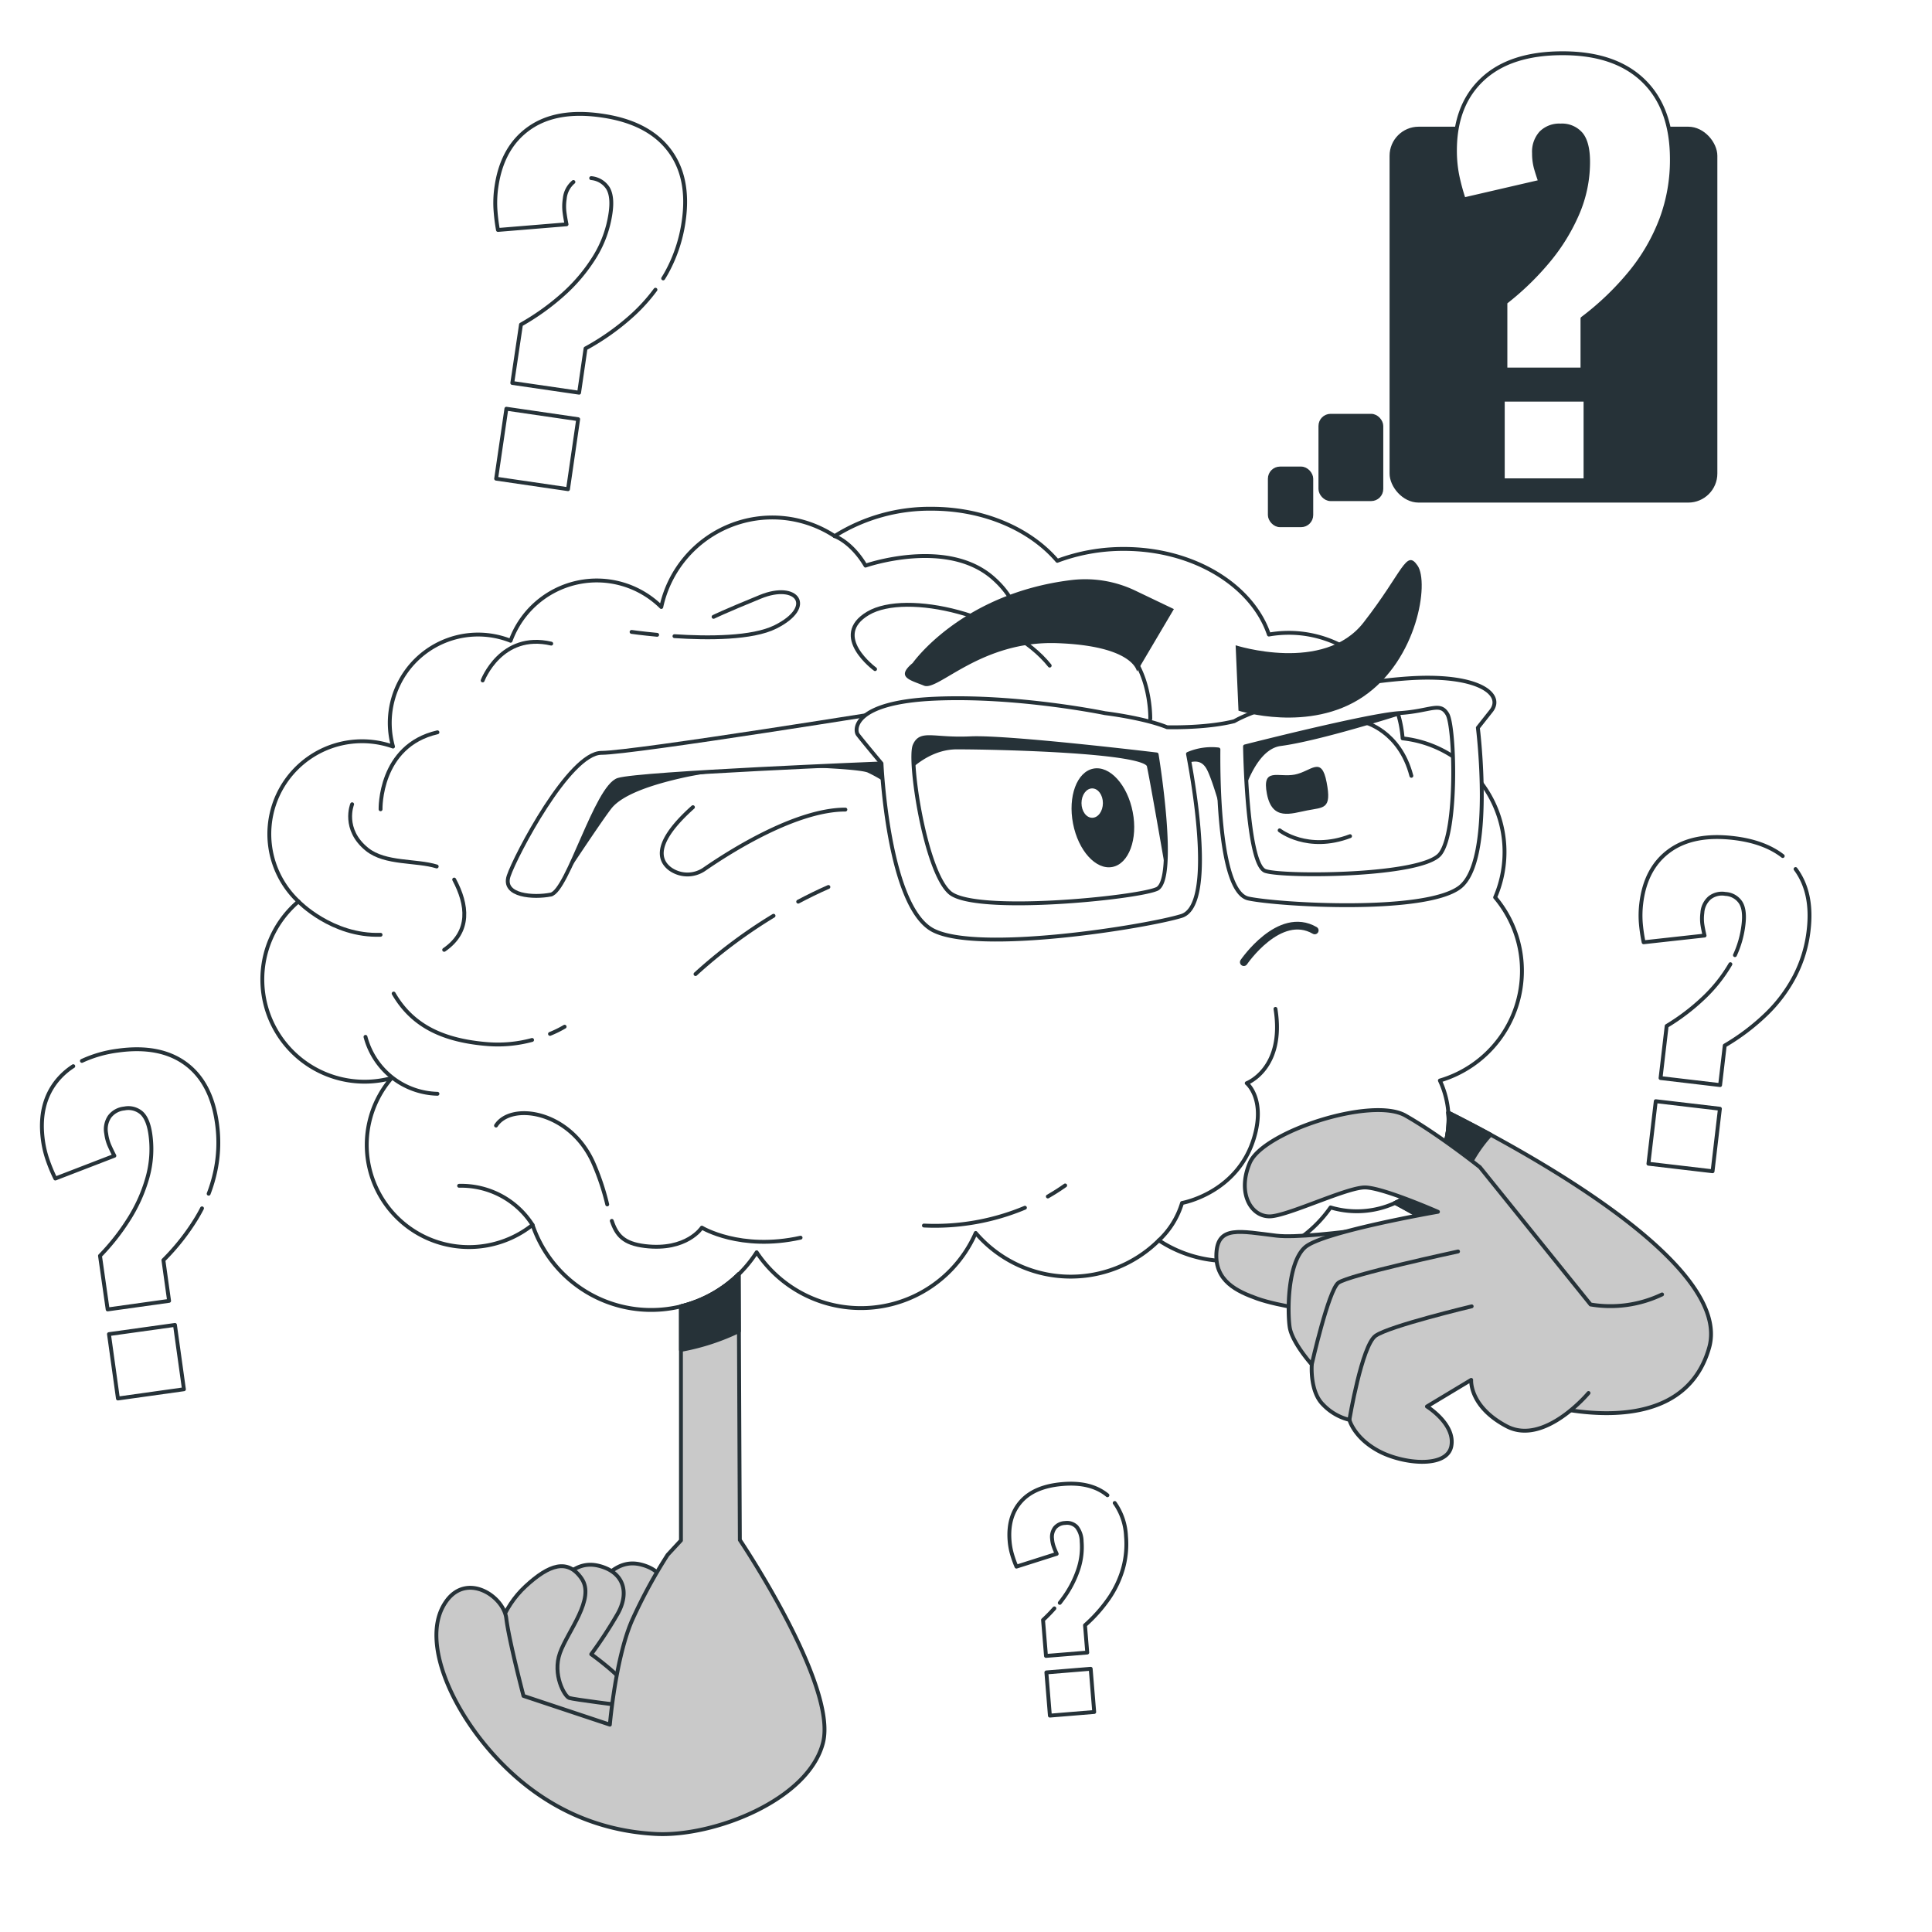 <svg class="animated" id="freepik_stories-curiosity-brain" xmlns="http://www.w3.org/2000/svg" viewBox="0 0 500 500" version="1.1" xmlns:xlink="http://www.w3.org/1999/xlink" xmlns:svgjs="http://svgjs.com/svgjs"><style>svg#freepik_stories-curiosity-brain:not(.animated) .animable {opacity: 0;}svg#freepik_stories-curiosity-brain.animated #freepik--Symbols--inject-77 {animation: 1s 1 forwards cubic-bezier(.36,-0.01,.5,1.38) fadeIn,3s Infinite  linear floating;animation-delay: 0s,1s;}svg#freepik_stories-curiosity-brain.animated #freepik--Brain--inject-77 {animation: 1s 1 forwards cubic-bezier(.36,-0.01,.5,1.38) slideDown;animation-delay: 0s;}svg#freepik_stories-curiosity-brain.animated #freepik--speech-bubble--inject-77 {animation: 1s 1 forwards cubic-bezier(.36,-0.01,.5,1.38) fadeIn,6s Infinite  linear shake;animation-delay: 0s,1s;}            @keyframes fadeIn {                0% {                    opacity: 0;                }                100% {                    opacity: 1;                }            }                    @keyframes floating {                0% {                    opacity: 1;                    transform: translateY(0px);                }                50% {                    transform: translateY(-10px);                }                100% {                    opacity: 1;                    transform: translateY(0px);                }            }                    @keyframes slideDown {                0% {                    opacity: 0;                    transform: translateY(-30px);                }                100% {                    opacity: 1;                    transform: translateY(0);                }            }                    @keyframes shake {                10%, 90% {                    transform: translate3d(-1px, 0, 0);                  }                  20%, 80% {                    transform: translate3d(2px, 0, 0);                  }                  30%, 50%, 70% {                    transform: translate3d(-4px, 0, 0);                  }                  40%, 60% {                    transform: translate3d(4px, 0, 0);                  }            }        </style><g id="freepik--background-simple--inject-77" class="animable" style="transform-origin: 243.194px 265.769px;"><path d="M474.49,209.51c-1.75-18.91-1.94-35.65-10.77-53.56-7.08-14.38-15-28.93-25.77-41.52C405,76,353.31,58.86,299.52,57.11c-88.18-2.86-174,46.21-203.51,119-4.76,11.76-12.59,21.67-21.45,31-.92-.48-1.45-1.79-1.45-4.05,0-20.09-26.08,2.38-30.17,7.85C-9.94,281.74,1.44,398.2,89.57,443.48c36.19,18.59,76.3,27.52,117.92,30.43,37.86,2.64,78.87-2.34,107.43-26,24.74-20.51,33.17-51,53.85-73.54-1.66,2.87-5.83,11.06-5.77,20.74.08,12.07,35,7.22,70.78-46C467.32,299.06,478.48,252.74,474.49,209.51Z" style="fill: rgb(255, 255, 255); transform-origin: 243.194px 265.769px;" id="elgevw2iagidc" class="animable"></path><g id="elwrp0kxldzz"><path d="M474.49,209.51c-1.75-18.91-1.94-35.65-10.77-53.56-7.08-14.38-15-28.93-25.77-41.52C405,76,353.31,58.86,299.52,57.11c-88.18-2.86-174,46.21-203.51,119-4.76,11.76-12.59,21.67-21.45,31-.92-.48-1.45-1.79-1.45-4.05,0-20.09-26.08,2.38-30.17,7.85C-9.94,281.74,1.44,398.2,89.57,443.48c36.19,18.59,76.3,27.52,117.92,30.43,37.86,2.64,78.87-2.34,107.43-26,24.74-20.51,33.17-51,53.85-73.54-1.66,2.87-5.83,11.06-5.77,20.74.08,12.07,35,7.22,70.78-46C467.32,299.06,478.48,252.74,474.49,209.51Z" style="fill: rgb(255, 255, 255); opacity: 0.7; transform-origin: 243.194px 265.769px;" class="animable"></path></g></g><g id="freepik--Symbols--inject-77" class="animable" style="transform-origin: 239.574px 236.735px;"><path d="M148.4,47.1a6.39,6.39,0,0,0-2.24,4.32,12.62,12.62,0,0,0-.08,3.39q.19,1.53.54,3.24l-17.75,1.46a46.89,46.89,0,0,1-.67-5.64,28.55,28.55,0,0,1,.29-5.63Q130,38,137.09,33.09t18.78-3.16q11.79,1.72,17.26,8.85t3.79,18.57a38.64,38.64,0,0,1-4.29,13c-.31.57-.64,1.14-1,1.7m-2,2.93a45.32,45.32,0,0,1-5.63,6.29,62.92,62.92,0,0,1-12.46,8.91l-1.67,11.45-17.29-2.52L134.83,84a62.49,62.49,0,0,0,10.8-7.72,44.23,44.23,0,0,0,8.22-9.72A29.5,29.5,0,0,0,158,55.19c.42-2.88.2-5-.66-6.48A5.71,5.71,0,0,0,153,46.1M128.4,123.88l2.65-18.1,18.58,2.71L147,126.6Z" style="fill: none; stroke: rgb(38, 50, 56); stroke-linecap: round; stroke-linejoin: round; transform-origin: 152.741px 78.035px;" id="ela8oohgdiv7" class="animable"></path><path d="M449,247.19a26.06,26.06,0,0,0,2.21-7.89q.47-3.86-.75-5.75a5,5,0,0,0-3.92-2.2,5.16,5.16,0,0,0-4.08,1,5.6,5.6,0,0,0-1.89,3.9,11.25,11.25,0,0,0,0,3c.14.9.33,1.85.57,2.87l-15.77,1.74a40.78,40.78,0,0,1-.73-5,25.75,25.75,0,0,1,.11-5q1.08-9.18,7.28-13.69t16.63-3.28q7.91.93,12.71,4.65m3.32,3.37q4.53,6.1,3.38,15.85a34,34,0,0,1-3.49,11.65,38.14,38.14,0,0,1-7.36,9.93,56.75,56.75,0,0,1-10.86,8.25l-1.2,10.23L429.75,279l1.58-13.47a55.11,55.11,0,0,0,9.41-7.14,39.19,39.19,0,0,0,7.08-8.86m-21.21,51.64,1.9-16.18,16.6,1.95-1.9,16.18Z" style="fill: none; stroke: rgb(38, 50, 56); stroke-linecap: round; stroke-linejoin: round; transform-origin: 446.435px 259.873px;" id="elrxp54zulnyp" class="animable"></path><path d="M21.2,274.56a31.6,31.6,0,0,1,9.31-2.66q10.86-1.51,17.51,3.36t8.12,15.41a35.39,35.39,0,0,1-.44,12.55A38.23,38.23,0,0,1,54,308.93m-1.72,3.79c-.4.79-.84,1.56-1.29,2.33a58.09,58.09,0,0,1-8.7,11.08l1.47,10.53-15.9,2.22L25.88,325a57.22,57.22,0,0,0,7.54-9.6,40.5,40.5,0,0,0,4.75-10.68,27.19,27.19,0,0,0,.75-11.12c-.37-2.65-1.13-4.49-2.26-5.54a5.2,5.2,0,0,0-4.49-1.18A5.39,5.39,0,0,0,28.35,289a5.82,5.82,0,0,0-.86,4.39,11.39,11.39,0,0,0,.8,3c.38.86.81,1.77,1.31,2.72L14.32,305a41.15,41.15,0,0,1-2-4.81,26.15,26.15,0,0,1-1.2-5q-1.32-9.45,3.68-15.57a18,18,0,0,1,4.16-3.69m11.56,86-2.32-16.66,17.08-2.38,2.32,16.65Z" style="fill: none; stroke: rgb(38, 50, 56); stroke-linecap: round; stroke-linejoin: round; transform-origin: 33.674px 316.736px;" id="elypsyrosl7ae" class="animable"></path><path d="M274.27,414.82c.41-.52.8-1.05,1.18-1.58A27.06,27.06,0,0,0,279,406.3a18.17,18.17,0,0,0,.93-7.37,6.17,6.17,0,0,0-1.29-3.78,3.49,3.49,0,0,0-3-1,3.58,3.58,0,0,0-2.62,1.23,3.91,3.91,0,0,0-.74,2.89,7.51,7.51,0,0,0,.42,2c.21.59.47,1.21.77,1.86l-10.41,3.31a26.48,26.48,0,0,1-1.17-3.28,17.09,17.09,0,0,1-.61-3.4q-.51-6.34,3-10.23t10.79-4.47q7.28-.6,11.53,2.91m1.89,2a16.11,16.11,0,0,1,2.92,8.6,23.43,23.43,0,0,1-.77,8.34,26.48,26.48,0,0,1-3.62,7.7,38.47,38.47,0,0,1-6.22,7l.58,7.07-10.68.87-.76-9.3a39.19,39.19,0,0,0,2.93-3M271.71,444l-.91-11.18,11.47-.94.91,11.18Z" style="fill: none; stroke: rgb(38, 50, 56); stroke-linecap: round; stroke-linejoin: round; transform-origin: 276.358px 413.986px;" id="elk8g2jgfw7r" class="animable"></path></g><g id="freepik--Brain--inject-77" class="animable animator-active" style="transform-origin: 255.353px 303.164px;"><path d="M393.88,251.24a29.46,29.46,0,0,0-6.94-19A29.58,29.58,0,0,0,363,191.09a29.56,29.56,0,0,0-34.61-26.87c-4.32-12.75-19.48-22.16-37.53-22.16a48.64,48.64,0,0,0-17.23,3.08c-6.92-8.11-18.89-13.48-32.52-13.48A46.26,46.26,0,0,0,216,138.74a29.4,29.4,0,0,0-44.86,18.35,23.74,23.74,0,0,0-39,8.74,22.85,22.85,0,0,0-30.43,27.38A24,24,0,0,0,77.24,233.3,26.46,26.46,0,0,0,101.35,279a26.45,26.45,0,0,0,36.47,38,32.42,32.42,0,0,0,58,7.09,32.42,32.42,0,0,0,56.69-5A32.4,32.4,0,0,0,299.91,321a32.41,32.41,0,0,0,44.44-8.52,23.74,23.74,0,0,0,28.29-32.84A29.59,29.59,0,0,0,393.88,251.24Z" style="fill: rgb(255, 255, 255); stroke: rgb(38, 50, 56); stroke-linecap: round; stroke-linejoin: round; transform-origin: 230.886px 235.337px;" id="el3cw9ejhw9u" class="animable"></path><path d="M343.33,202.47c1.36,7-.74,6.43-5,7.26s-9.09,2.76-10.45-4.27,2.94-4.17,7.21-5S342,195.44,343.33,202.47Z" style="fill: rgb(38, 50, 56); transform-origin: 335.683px 204.539px;" id="elsq78l4nqgj9" class="animable"></path><path d="M331.17,214.89s7.21,5.69,18.22,1.51" style="fill: none; stroke: rgb(38, 50, 56); stroke-linecap: round; stroke-linejoin: round; transform-origin: 340.28px 216.412px;" id="el5nrafga6qp" class="animable"></path><path d="M321.9,249s9.18-13.52,18.35-8.21" style="fill: none; stroke: rgb(38, 50, 56); stroke-linecap: round; stroke-linejoin: round; stroke-width: 2px; transform-origin: 331.075px 244.277px;" id="elwg57b8m657d" class="animable"></path><path d="M293.15,210.15c1.36,7-1,13.39-5.26,14.22s-8.83-4.2-10.19-11.23,1-13.39,5.26-14.22S291.79,203.12,293.15,210.15Z" style="fill: rgb(38, 50, 56); transform-origin: 285.425px 211.645px;" id="elkb2i3kllrt" class="animable"></path><ellipse cx="282.66" cy="207.84" rx="2.77" ry="3.8" style="fill: rgb(255, 255, 255); transform-origin: 282.66px 207.84px;" id="elmxyhw6brrcd" class="animable"></ellipse><path d="M216,138.74s4.32,1.44,8,7.64c0,0,20.85-7.28,32.87,3.1,8.75,7.56,6.82,15.5,6.82,15.5A28.62,28.62,0,0,1,286,164.4c12.13,4.77,11.69,21.66,11.69,21.66" style="fill: none; stroke: rgb(38, 50, 56); stroke-linecap: round; stroke-linejoin: round; transform-origin: 256.846px 162.4px;" id="elvz8zkrqcl2d" class="animable"></path><path d="M299.91,321a21.74,21.74,0,0,0,6-9.67s14.26-2.48,18.6-16.74c3.12-10.24-1.86-14.26-1.86-14.26s9.92-3.72,7.44-19.23" style="fill: none; stroke: rgb(38, 50, 56); stroke-linecap: round; stroke-linejoin: round; transform-origin: 315.199px 291.05px;" id="el0top1p6x6x9h" class="animable"></path><path d="M98.49,209.44s-.43-16.45,14.72-19.92" style="fill: none; stroke: rgb(38, 50, 56); stroke-linecap: round; stroke-linejoin: round; transform-origin: 105.849px 199.48px;" id="ell9v8kv8spl" class="animable"></path><path d="M124.91,176.1s4.76-12.56,17.75-9.53" style="fill: none; stroke: rgb(38, 50, 56); stroke-linecap: round; stroke-linejoin: round; transform-origin: 133.785px 171.099px;" id="elsmo2mkwgp5" class="animable"></path><path d="M94.59,268.34a19.77,19.77,0,0,0,18.62,14.73" style="fill: none; stroke: rgb(38, 50, 56); stroke-linecap: round; stroke-linejoin: round; transform-origin: 103.9px 275.705px;" id="elah0cwje6pb" class="animable"></path><path d="M157.15,311.7a63.55,63.55,0,0,0-3.66-10.88c-6.06-13.42-21.22-15.59-25.12-9.53" style="fill: none; stroke: rgb(38, 50, 56); stroke-linecap: round; stroke-linejoin: round; transform-origin: 142.76px 299.89px;" id="elk470dye8em" class="animable"></path><path d="M137.82,317a21.88,21.88,0,0,0-19-10.12" style="fill: none; stroke: rgb(38, 50, 56); stroke-linecap: round; stroke-linejoin: round; transform-origin: 128.32px 311.937px;" id="elnc5cqt1vsu" class="animable"></path><path d="M207.19,320.31c-15.59,3.47-25.55-2.6-25.55-2.6s-3.9,6.07-14.73,4.77c-5.53-.67-7.33-2.8-8.58-6.52" style="fill: none; stroke: rgb(38, 50, 56); stroke-linecap: round; stroke-linejoin: round; transform-origin: 182.76px 319.311px;" id="el62c2y5ndf5" class="animable"></path><path d="M117.54,227.63c3.47,6.5,4.33,13.43-2.59,18.19" style="fill: none; stroke: rgb(38, 50, 56); stroke-linecap: round; stroke-linejoin: round; transform-origin: 117.559px 236.725px;" id="eli5o0p2c8i2" class="animable"></path><path d="M91.13,208.14s-2.6,6.5,3.89,11.7c4.72,3.77,12.65,2.75,18,4.4" style="fill: none; stroke: rgb(38, 50, 56); stroke-linecap: round; stroke-linejoin: round; transform-origin: 101.818px 216.19px;" id="el1wt6b9twucw" class="animable"></path><path d="M77.24,233.3s8.69,9.06,21.25,8.62" style="fill: none; stroke: rgb(38, 50, 56); stroke-linecap: round; stroke-linejoin: round; transform-origin: 87.865px 237.618px;" id="ellx3b20v2pw" class="animable"></path><path d="M174.55,164.64c8.64.57,20.14.6,26.14-2.4,10.4-5.2,5.63-11.69-3.89-7.8s-12.13,5.2-12.13,5.2" style="fill: none; stroke: rgb(38, 50, 56); stroke-linecap: round; stroke-linejoin: round; transform-origin: 190.553px 159.097px;" id="elyxvt64p7i8m" class="animable"></path><path d="M163.45,163.54s2.66.38,6.62.75" style="fill: none; stroke: rgb(38, 50, 56); stroke-linecap: round; stroke-linejoin: round; transform-origin: 166.76px 163.915px;" id="elchz9le7kwi6" class="animable"></path><path d="M353.14,186.92s9.09,2.17,12.12,13.86" style="fill: none; stroke: rgb(38, 50, 56); stroke-linecap: round; stroke-linejoin: round; transform-origin: 359.2px 193.85px;" id="elf6djeuh23c5" class="animable"></path><path d="M271.18,309.65q2.26-1.29,4.49-2.86" style="fill: none; stroke: rgb(38, 50, 56); stroke-linecap: round; stroke-linejoin: round; transform-origin: 273.425px 308.22px;" id="eluid4am3evo9" class="animable"></path><path d="M239.11,317.17a60.28,60.28,0,0,0,26.14-4.61" style="fill: none; stroke: rgb(38, 50, 56); stroke-linecap: round; stroke-linejoin: round; transform-origin: 252.18px 314.899px;" id="elz99j6ekx4he" class="animable"></path><path d="M137.7,269.14a33.93,33.93,0,0,1-11.44,1.08c-11.29-.9-19.42-4.51-24.38-13.09" style="fill: none; stroke: rgb(38, 50, 56); stroke-linecap: round; stroke-linejoin: round; transform-origin: 119.79px 263.724px;" id="el3ku3rpril6p" class="animable"></path><path d="M206.57,233.35c2.49-1.32,5.1-2.61,7.82-3.8" style="fill: none; stroke: rgb(38, 50, 56); stroke-linecap: round; stroke-linejoin: round; transform-origin: 210.48px 231.45px;" id="elmw1zlg44blr" class="animable"></path><path d="M180,252.09A130.39,130.39,0,0,1,200.19,237" style="fill: none; stroke: rgb(38, 50, 56); stroke-linecap: round; stroke-linejoin: round; transform-origin: 190.095px 244.545px;" id="elv1maqixzmx" class="animable"></path><path d="M218.78,209.52c-12.72,0-29.63,10.69-36.43,15.38a7.69,7.69,0,0,1-8.89,0c-3.07-2.27-4.34-6.87,5.87-16" style="fill: none; stroke: rgb(38, 50, 56); stroke-linecap: round; stroke-linejoin: round; transform-origin: 195.019px 217.607px;" id="eldsdf6mo72om" class="animable"></path><path d="M146.12,265.71a28,28,0,0,1-3.78,1.86" style="fill: none; stroke: rgb(38, 50, 56); stroke-linecap: round; stroke-linejoin: round; transform-origin: 144.23px 266.64px;" id="eliq76xz55qli" class="animable"></path><path d="M226.47,173.17s-11.74-8.58-1.81-14.45,36.57.45,47,13.54" style="fill: none; stroke: rgb(38, 50, 56); stroke-linecap: round; stroke-linejoin: round; transform-origin: 246.166px 164.844px;" id="elfw2fivxuqca" class="animable"></path><path d="M149.53,435.8s-5.21-11.23.4-19.25,9.63-13.25,16-11.64,8,6.82,4.82,12.44A114.71,114.71,0,0,1,164,427.78s11.18,7.93,10.78,11.54-7.63,8-11.24,7.63S150.33,437.81,149.53,435.8Z" style="fill: rgb(201, 201, 201); stroke: rgb(38, 50, 56); stroke-linecap: round; stroke-linejoin: round; transform-origin: 161.06px 425.795px;" id="elxlnf79bzwnq" class="animable"></path><path d="M138.6,436.14s-5.21-11.24.41-19.26,9.63-13.24,16-11.64,8,6.82,4.82,12.44a113,113,0,0,1-6.82,10.43s11.18,7.93,10.78,11.54-7.63,8-11.24,7.63S139.41,438.14,138.6,436.14Z" style="fill: rgb(201, 201, 201); stroke: rgb(38, 50, 56); stroke-linecap: round; stroke-linejoin: round; transform-origin: 150.101px 426.127px;" id="el8mt332oif" class="animable"></path><path d="M127.65,441s-3.82-19.2,8.36-30.47c6.13-5.66,10.9-7.24,14.51-2s-3.61,13.64-5.61,19.26,1.2,11.24,2.4,11.64,14.05,2,14.05,2,4.81,24.08-3.61,24.08S128.06,449.36,127.65,441Z" style="fill: rgb(201, 201, 201); stroke: rgb(38, 50, 56); stroke-linecap: round; stroke-linejoin: round; transform-origin: 144.905px 435.422px;" id="el3ggzb107z8p" class="animable"></path><path d="M191.17,329.75a32.28,32.28,0,0,1-14.94,8.32v60.59l-3.46,3.74a132.8,132.8,0,0,0-8.94,16.39c-4.47,9.68-6,27.55-6,27.55l-22.35-7.44s-3.72-14.16-4.46-20.11-11.18-12.67-16.39-3,2.23,26.81,14.15,39.47,26.07,18.62,41,19.37S209.23,465.88,213,451s-21.53-52.46-21.53-52.46Z" style="fill: rgb(201, 201, 201); stroke: rgb(38, 50, 56); stroke-linecap: round; stroke-linejoin: round; transform-origin: 163.162px 402.211px;" id="el73jtypuitl6" class="animable"></path><path d="M176.23,338.07v11.28a59,59,0,0,0,15-4.86l-.06-14.74A32.28,32.28,0,0,1,176.23,338.07Z" style="fill: rgb(38, 50, 56); stroke: rgb(38, 50, 56); stroke-linecap: round; stroke-linejoin: round; transform-origin: 183.73px 339.55px;" id="elaqu3j21130j" class="animable"></path><path d="M374.81,287.92c.05.59.08,1.19.08,1.8a23.75,23.75,0,0,1-13.84,21.58c16.1,8.75,40.81,23,42.17,28.81,2,8.63-16.25-2-16.25-2l8.63,24.38s39.11,13.2,46.73-13.72C448.34,327.51,396.83,299,374.81,287.92Z" style="fill: rgb(201, 201, 201); stroke: rgb(38, 50, 56); stroke-linecap: round; stroke-linejoin: round; transform-origin: 401.932px 326.823px;" id="el520qc5kri2o" class="animable"></path><path d="M374.89,289.72a23.74,23.74,0,0,1-13.84,21.58c4.49,2.44,9.64,5.3,14.78,8.3-.1-1.77,0-6.73,2.77-14.17a36,36,0,0,1,7.17-11.78c-4.09-2.22-7.82-4.15-11-5.73C374.86,288.51,374.89,289.11,374.89,289.72Z" style="fill: rgb(38, 50, 56); stroke: rgb(38, 50, 56); stroke-linecap: round; stroke-linejoin: round; transform-origin: 373.41px 303.76px;" id="el7c1b7yp90q9" class="animable"></path><path d="M375.06,314.86s-35.25,6.07-44.72,4.93-15.16-2.65-15.54,4.55,5.3,9.85,10.61,11.75,17.43,3.79,20.46,3.41,33.36-.76,35.63-9.86S380,313.73,375.06,314.86Z" style="fill: rgb(201, 201, 201); stroke: rgb(38, 50, 56); stroke-linecap: round; stroke-linejoin: round; transform-origin: 348.479px 327.143px;" id="eliw8n1fmnqsa" class="animable"></path><path d="M411.11,360.51s-11.46,13.75-21.2,8.6-9.17-12-9.17-12L369.29,364s7.44,4.58,6.3,10.31-12.61,4.59-18.91,1.15-7.45-8-7.45-8a14,14,0,0,1-6.87-4c-3.44-3.44-2.87-10.32-2.87-10.32s-5.15-5.72-5.73-9.74-.57-16.61,4-20.62,34.38-9.17,34.38-9.17-14.32-6.3-18.91-6.3-18.9,6.87-24.06,7.45S320,309,323.45,300.93,355,283.74,363.72,288.7,383,302.07,383,302.07l28.64,35.53A31,31,0,0,0,430.14,335" style="fill: rgb(201, 201, 201); stroke: rgb(38, 50, 56); stroke-linecap: round; stroke-linejoin: round; transform-origin: 376.15px 332.808px;" id="elr2qea9g4yyk" class="animable"></path><path d="M339.49,353.06S343.8,334,346.34,332s31-8.12,31-8.12" style="fill: none; stroke: rgb(38, 50, 56); stroke-linecap: round; stroke-linejoin: round; transform-origin: 358.415px 338.47px;" id="elo38t28176r" class="animable"></path><path d="M349.23,367.39s3.2-19.15,6.76-21.69,24.88-7.62,24.88-7.62" style="fill: none; stroke: rgb(38, 50, 56); stroke-linecap: round; stroke-linejoin: round; transform-origin: 365.05px 352.735px;" id="elkopi5m2qrp" class="animable"></path><path d="M142.54,231.51s12.25-18.67,15.28-22.56,11.22-6.47,19-8.2,21.6-3,21.6-3,23.31.43,26.34,1.72a38.58,38.58,0,0,1,6.47,3.89s6.48-9.93,16.41-9.93,48.8.86,49.66,4.75,5.18,28.93,5.18,28.93,0-28.93,2.16-29.36,6.05-3,8.21,1.29,5.61,18.14,5.61,18.14,3-23.32,12.95-24.62,30.74-7.95,30.74-7.95l-.94-3.7-39,12.32s-8.51-2.39-15-2.39-13,.43-13,.43-41.46-6.05-51.39-4.75a67.69,67.69,0,0,0-18.13,5.18s-55.71,4.75-58.3,5.18-15.54,3.46-18.13,7.78S142.54,231.51,142.54,231.51Z" style="fill: rgb(38, 50, 56); stroke: rgb(38, 50, 56); stroke-linecap: round; stroke-linejoin: round; transform-origin: 252.345px 206.21px;" id="elyb0mf2xza3" class="animable"></path><path d="M234.21,183.49s-70.28,11.35-78.57,11.35-22.26,26.63-24,31.86,6.55,5.68,10.91,4.81,11.79-27.94,17.47-29.69,68.15-4.25,68.15-4.25Z" style="fill: rgb(255, 255, 255); stroke: rgb(38, 50, 56); stroke-linecap: round; stroke-linejoin: round; transform-origin: 182.807px 207.675px;" id="el6ueruiofhdr" class="animable"></path><path d="M364.34,175.57A132.74,132.74,0,0,0,331.86,182s-7.58,1.9-12.45,4.65c-6.42,1.61-14.77,1.61-17.36,1.56-6.19-2.48-16.07-3.64-16.07-3.64s-22.6-4.68-44-3.75-20.82,8.1-20,9.25c1.17,1.56,6.15,7.5,6.15,7.5s1.61,37.16,13.39,43.2,55.14-.93,64.24-3.72c8.2-2.51,3.87-30.52,1.69-41.94a15.52,15.52,0,0,1,7.88-1.15c-.1,10.84.51,37.07,7.78,38.58,8.08,1.69,45.64,3.86,54.64-2.89s4.72-41.31,4.72-41.31l3.43-4.34C389.35,179.65,382.5,174.32,364.34,175.57Zm-65,54.52c-5.35,2.32-47.11,6.5-53.53.92s-10.71-34.37-9.1-38.08,4.82-1.4,14.45-1.86,48.18,4.18,48.18,4.18S304.72,227.76,299.36,230.09ZM372.7,221c-4.56,5.8-40.35,6-45.21,4.42s-5.28-32.25-5.28-32.25,31.75-8.1,39.93-8.62,10.53-3,12.45.3S377.26,215.25,372.7,221Z" style="fill: rgb(255, 255, 255); stroke: rgb(38, 50, 56); stroke-linecap: round; stroke-linejoin: round; transform-origin: 304.225px 209.273px;" id="elmwvt15ekpbe" class="animable"></path><path d="M236.2,171.59s12.6-18,41.06-21.47a30,30,0,0,1,16.59,2.75l9.95,4.76-9.55,16.16s-.74-6.61-20.58-7.34-30.86,12.49-34.53,11S231.79,175.26,236.2,171.59Z" style="fill: rgb(38, 50, 56); transform-origin: 268.993px 163.736px;" id="elw4t619ma72" class="animable"></path><path d="M319.78,167s22.8,7.35,33.1-5.89,11-19.12,14-14.71,0,24.28-14,33.84-32.36,3.68-32.36,3.68Z" style="fill: rgb(38, 50, 56); transform-origin: 343.859px 165.331px;" id="elpr8djtyb25h" class="animable"></path></g><g id="freepik--speech-bubble--inject-77" class="animable" style="transform-origin: 386.29px 74.855px;"><g id="el3rs5xmwaa6d"><rect x="360.12" y="33.29" width="83.83" height="96.28" rx="7.03" style="fill: rgb(38, 50, 56); stroke: rgb(38, 50, 56); stroke-linecap: round; stroke-linejoin: round; transform-origin: 402.035px 81.43px; transform: rotate(180deg);" class="animable"></rect></g><g id="elxhcj57ffek"><rect x="341.72" y="107.6" width="15.77" height="21.58" rx="2.64" style="fill: rgb(38, 50, 56); stroke: rgb(38, 50, 56); stroke-linecap: round; stroke-linejoin: round; transform-origin: 349.605px 118.39px; transform: rotate(180deg);" class="animable"></rect></g><g id="el4n6mqtezay7"><rect x="328.63" y="121.25" width="10.73" height="14.68" rx="2.64" style="fill: rgb(38, 50, 56); stroke: rgb(38, 50, 56); stroke-linecap: round; stroke-linejoin: round; transform-origin: 333.995px 128.59px; transform: rotate(180deg);" class="animable"></rect></g><path d="M389.6,95.63V78.26a71.32,71.32,0,0,0,10.9-10.5,50,50,0,0,0,7.67-12.32A33.61,33.61,0,0,0,411,41.91c0-3.31-.6-5.72-1.82-7.2a6.46,6.46,0,0,0-5.31-2.22,6.67,6.67,0,0,0-5.05,1.89A7.24,7.24,0,0,0,397,39.63a14.39,14.39,0,0,0,.47,3.83c.32,1.13.7,2.31,1.15,3.57l-19.79,4.58a53.34,53.34,0,0,1-1.69-6.26,32.88,32.88,0,0,1-.6-6.4q0-11.84,7.2-18.51t20.67-6.66q13.59,0,20.93,7.13t7.34,20.33A43.73,43.73,0,0,1,430,56.59a49.3,49.3,0,0,1-7.87,13.73,72.12,72.12,0,0,1-12.59,12.12V95.63Zm-.68,28.67V103.44h21.41V124.3Z" style="fill: rgb(255, 255, 255); stroke: rgb(38, 50, 56); stroke-linecap: round; stroke-linejoin: round; transform-origin: 404.61px 69.04px;" id="el25d014h4t1u" class="animable"></path></g><defs>     <filter id="active" height="200%">         <feMorphology in="SourceAlpha" result="DILATED" operator="dilate" radius="2"></feMorphology>                <feFlood flood-color="#32DFEC" flood-opacity="1" result="PINK"></feFlood>        <feComposite in="PINK" in2="DILATED" operator="in" result="OUTLINE"></feComposite>        <feMerge>            <feMergeNode in="OUTLINE"></feMergeNode>            <feMergeNode in="SourceGraphic"></feMergeNode>        </feMerge>    </filter>    <filter id="hover" height="200%">        <feMorphology in="SourceAlpha" result="DILATED" operator="dilate" radius="2"></feMorphology>                <feFlood flood-color="#ff0000" flood-opacity="0.5" result="PINK"></feFlood>        <feComposite in="PINK" in2="DILATED" operator="in" result="OUTLINE"></feComposite>        <feMerge>            <feMergeNode in="OUTLINE"></feMergeNode>            <feMergeNode in="SourceGraphic"></feMergeNode>        </feMerge>            <feColorMatrix type="matrix" values="0   0   0   0   0                0   1   0   0   0                0   0   0   0   0                0   0   0   1   0 "></feColorMatrix>    </filter></defs></svg>